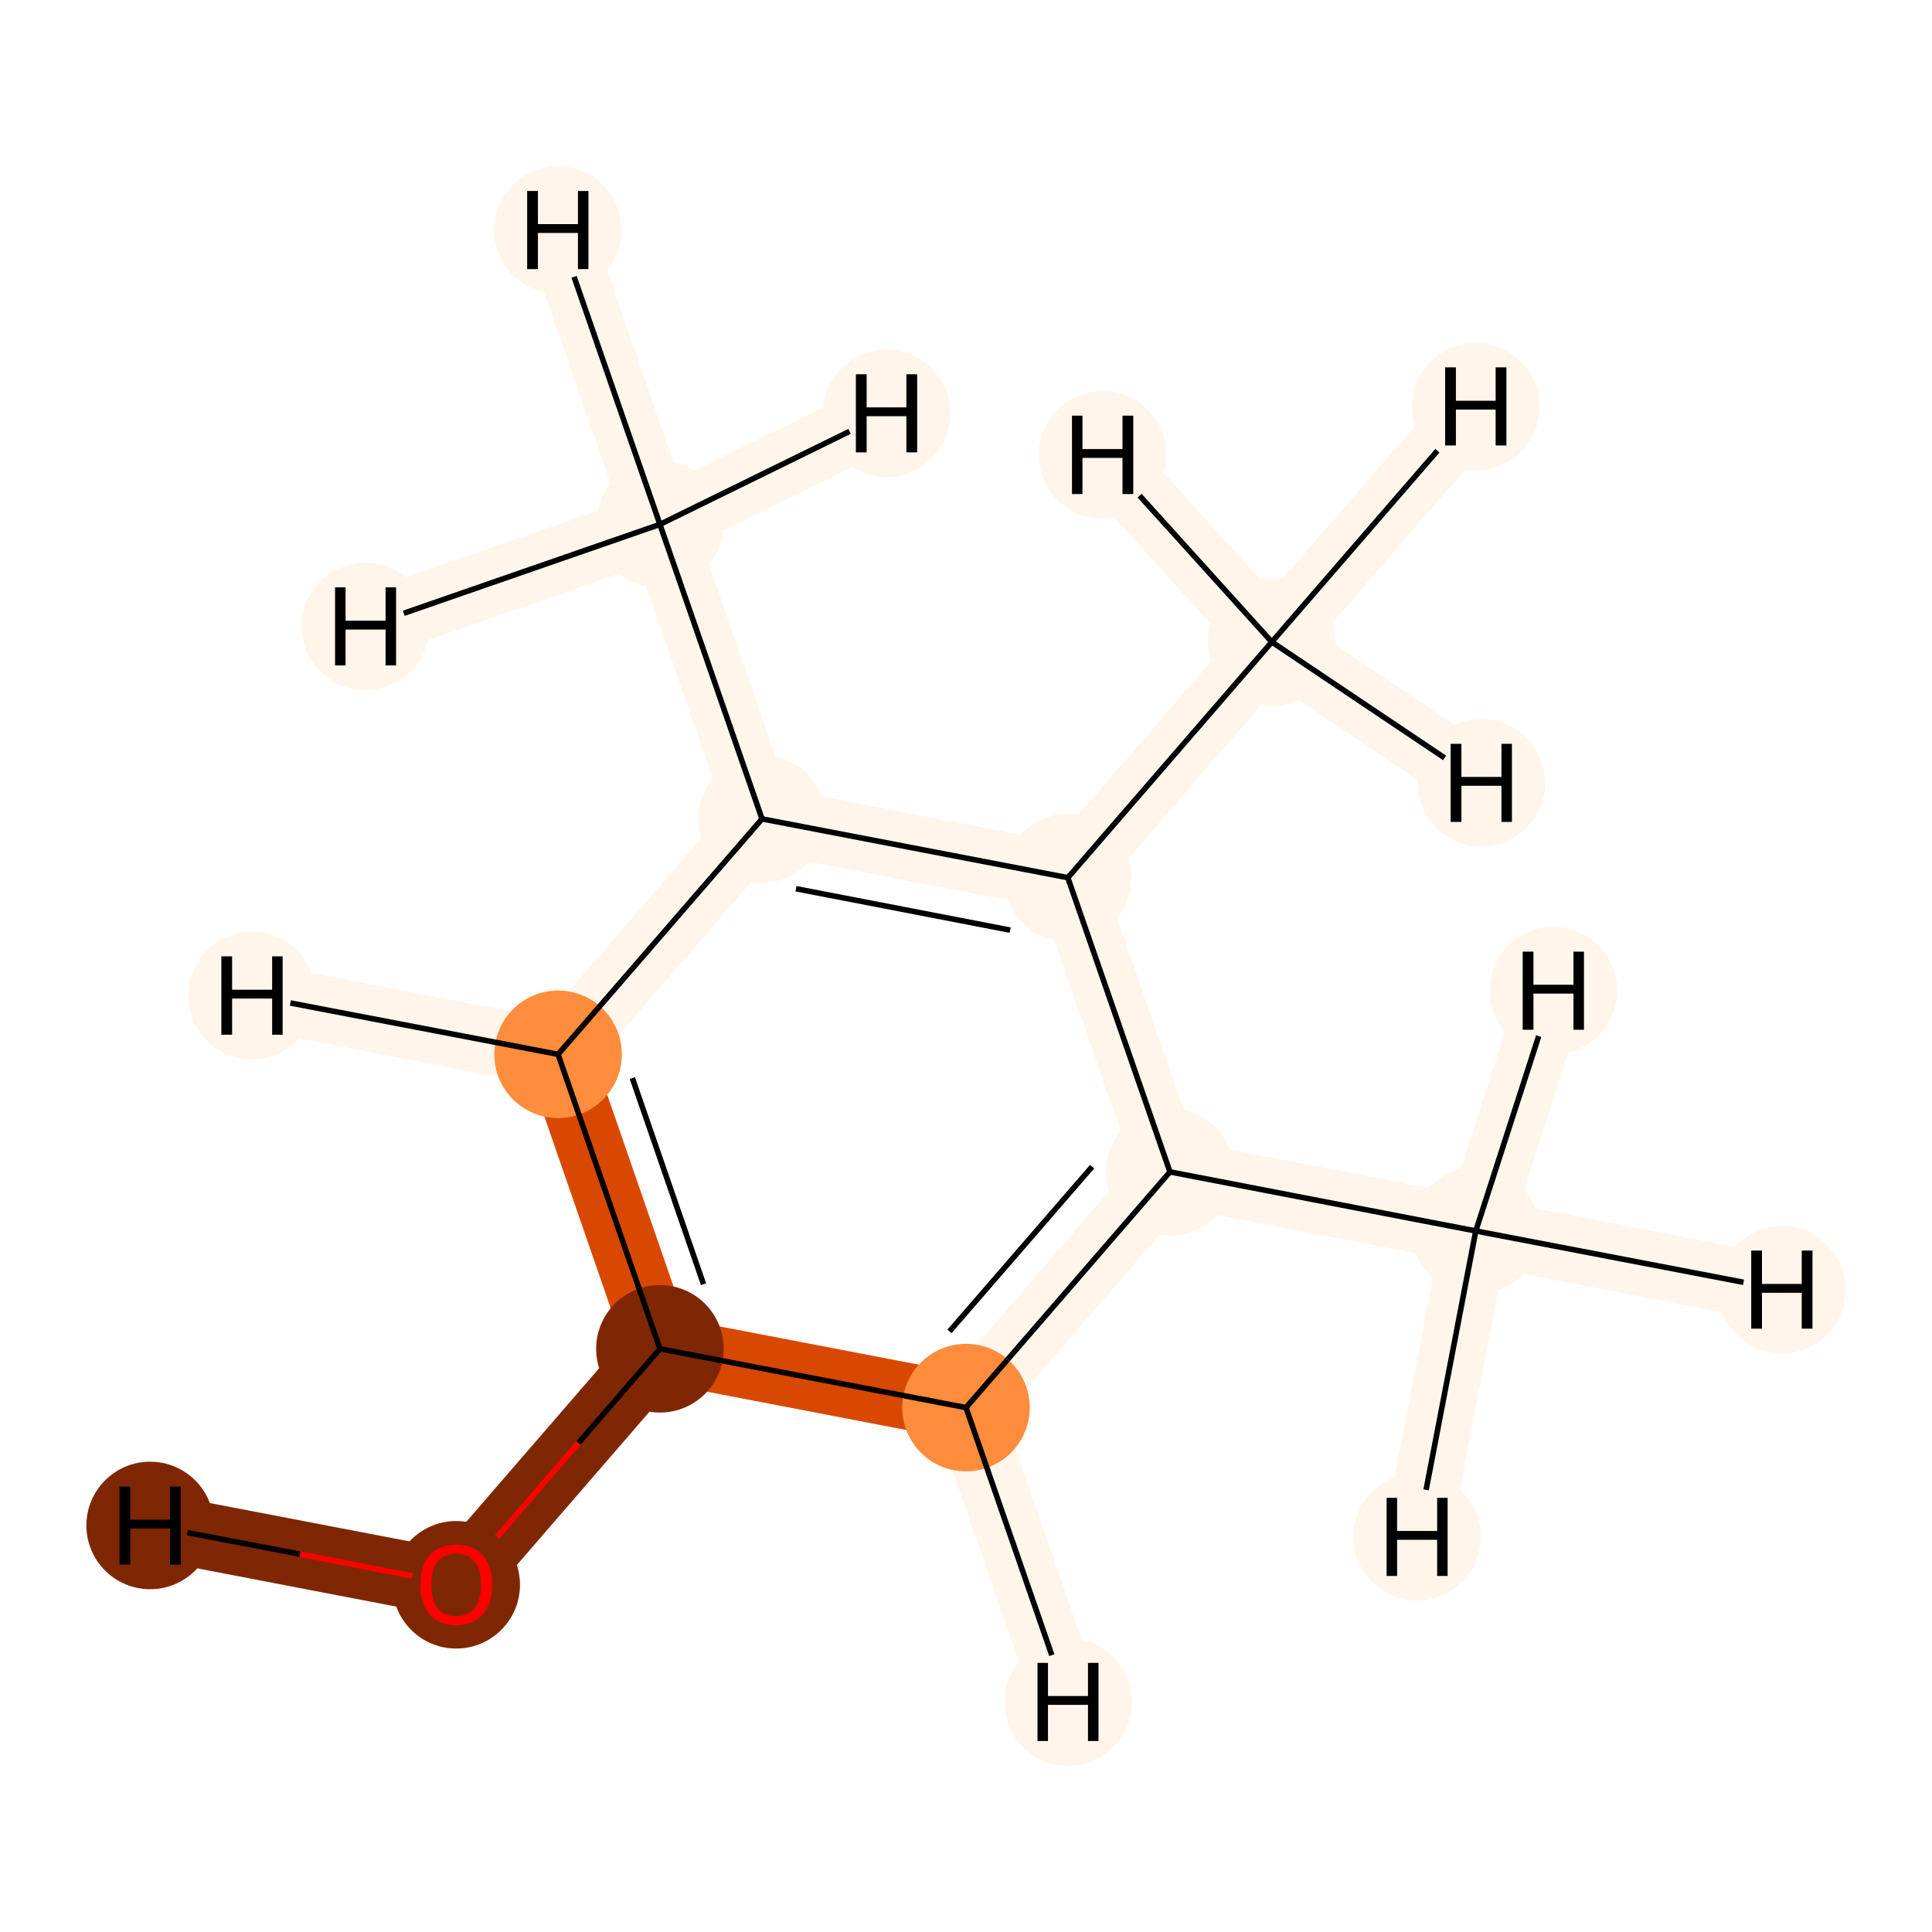 <?xml version='1.0' encoding='iso-8859-1'?>
<svg version='1.1' baseProfile='full'
              xmlns='http://www.w3.org/2000/svg'
                      xmlns:rdkit='http://www.rdkit.org/xml'
                      xmlns:xlink='http://www.w3.org/1999/xlink'
                  xml:space='preserve'
width='700px' height='700px' viewBox='0 0 700 700'>
<!-- END OF HEADER -->
<rect style='opacity:1.0;fill:#FFFFFF;stroke:none' width='700.0' height='700.0' x='0.0' y='0.0'> </rect>
<path d='M 165.3,574.0 L 239.1,488.7' style='fill:none;fill-rule:evenodd;stroke:#7F2704;stroke-width:24.1px;stroke-linecap:butt;stroke-linejoin:miter;stroke-opacity:1' />
<path d='M 165.3,574.0 L 54.4,552.7' style='fill:none;fill-rule:evenodd;stroke:#7F2704;stroke-width:24.1px;stroke-linecap:butt;stroke-linejoin:miter;stroke-opacity:1' />
<path d='M 239.1,488.7 L 202.2,382.0' style='fill:none;fill-rule:evenodd;stroke:#D94801;stroke-width:24.1px;stroke-linecap:butt;stroke-linejoin:miter;stroke-opacity:1' />
<path d='M 239.1,488.7 L 350.0,510.0' style='fill:none;fill-rule:evenodd;stroke:#D94801;stroke-width:24.1px;stroke-linecap:butt;stroke-linejoin:miter;stroke-opacity:1' />
<path d='M 202.2,382.0 L 276.1,296.7' style='fill:none;fill-rule:evenodd;stroke:#FFF5EB;stroke-width:24.1px;stroke-linecap:butt;stroke-linejoin:miter;stroke-opacity:1' />
<path d='M 202.2,382.0 L 91.3,360.7' style='fill:none;fill-rule:evenodd;stroke:#FFF5EB;stroke-width:24.1px;stroke-linecap:butt;stroke-linejoin:miter;stroke-opacity:1' />
<path d='M 276.1,296.7 L 239.1,190.0' style='fill:none;fill-rule:evenodd;stroke:#FFF5EB;stroke-width:24.1px;stroke-linecap:butt;stroke-linejoin:miter;stroke-opacity:1' />
<path d='M 276.1,296.7 L 386.9,318.0' style='fill:none;fill-rule:evenodd;stroke:#FFF5EB;stroke-width:24.1px;stroke-linecap:butt;stroke-linejoin:miter;stroke-opacity:1' />
<path d='M 239.1,190.0 L 202.1,83.3' style='fill:none;fill-rule:evenodd;stroke:#FFF5EB;stroke-width:24.1px;stroke-linecap:butt;stroke-linejoin:miter;stroke-opacity:1' />
<path d='M 239.1,190.0 L 132.4,227.0' style='fill:none;fill-rule:evenodd;stroke:#FFF5EB;stroke-width:24.1px;stroke-linecap:butt;stroke-linejoin:miter;stroke-opacity:1' />
<path d='M 239.1,190.0 L 321.2,149.8' style='fill:none;fill-rule:evenodd;stroke:#FFF5EB;stroke-width:24.1px;stroke-linecap:butt;stroke-linejoin:miter;stroke-opacity:1' />
<path d='M 386.9,318.0 L 423.9,424.6' style='fill:none;fill-rule:evenodd;stroke:#FFF5EB;stroke-width:24.1px;stroke-linecap:butt;stroke-linejoin:miter;stroke-opacity:1' />
<path d='M 386.9,318.0 L 460.8,232.6' style='fill:none;fill-rule:evenodd;stroke:#FFF5EB;stroke-width:24.1px;stroke-linecap:butt;stroke-linejoin:miter;stroke-opacity:1' />
<path d='M 423.9,424.6 L 350.0,510.0' style='fill:none;fill-rule:evenodd;stroke:#FFF5EB;stroke-width:24.1px;stroke-linecap:butt;stroke-linejoin:miter;stroke-opacity:1' />
<path d='M 423.9,424.6 L 534.7,446.0' style='fill:none;fill-rule:evenodd;stroke:#FFF5EB;stroke-width:24.1px;stroke-linecap:butt;stroke-linejoin:miter;stroke-opacity:1' />
<path d='M 350.0,510.0 L 387.0,616.7' style='fill:none;fill-rule:evenodd;stroke:#FFF5EB;stroke-width:24.1px;stroke-linecap:butt;stroke-linejoin:miter;stroke-opacity:1' />
<path d='M 534.7,446.0 L 645.6,467.3' style='fill:none;fill-rule:evenodd;stroke:#FFF5EB;stroke-width:24.1px;stroke-linecap:butt;stroke-linejoin:miter;stroke-opacity:1' />
<path d='M 534.7,446.0 L 513.4,556.8' style='fill:none;fill-rule:evenodd;stroke:#FFF5EB;stroke-width:24.1px;stroke-linecap:butt;stroke-linejoin:miter;stroke-opacity:1' />
<path d='M 534.7,446.0 L 562.8,358.9' style='fill:none;fill-rule:evenodd;stroke:#FFF5EB;stroke-width:24.1px;stroke-linecap:butt;stroke-linejoin:miter;stroke-opacity:1' />
<path d='M 460.8,232.6 L 534.7,147.3' style='fill:none;fill-rule:evenodd;stroke:#FFF5EB;stroke-width:24.1px;stroke-linecap:butt;stroke-linejoin:miter;stroke-opacity:1' />
<path d='M 460.8,232.6 L 399.5,164.8' style='fill:none;fill-rule:evenodd;stroke:#FFF5EB;stroke-width:24.1px;stroke-linecap:butt;stroke-linejoin:miter;stroke-opacity:1' />
<path d='M 460.8,232.6 L 536.7,283.6' style='fill:none;fill-rule:evenodd;stroke:#FFF5EB;stroke-width:24.1px;stroke-linecap:butt;stroke-linejoin:miter;stroke-opacity:1' />
<ellipse cx='165.3' cy='574.2' rx='22.6' ry='22.6'  style='fill:#7F2704;fill-rule:evenodd;stroke:#7F2704;stroke-width:1.0px;stroke-linecap:butt;stroke-linejoin:miter;stroke-opacity:1' />
<ellipse cx='239.1' cy='488.7' rx='22.6' ry='22.6'  style='fill:#7F2704;fill-rule:evenodd;stroke:#7F2704;stroke-width:1.0px;stroke-linecap:butt;stroke-linejoin:miter;stroke-opacity:1' />
<ellipse cx='202.2' cy='382.0' rx='22.6' ry='22.6'  style='fill:#FD8D3C;fill-rule:evenodd;stroke:#FD8D3C;stroke-width:1.0px;stroke-linecap:butt;stroke-linejoin:miter;stroke-opacity:1' />
<ellipse cx='276.1' cy='296.7' rx='22.6' ry='22.6'  style='fill:#FFF5EB;fill-rule:evenodd;stroke:#FFF5EB;stroke-width:1.0px;stroke-linecap:butt;stroke-linejoin:miter;stroke-opacity:1' />
<ellipse cx='239.1' cy='190.0' rx='22.6' ry='22.6'  style='fill:#FFF5EB;fill-rule:evenodd;stroke:#FFF5EB;stroke-width:1.0px;stroke-linecap:butt;stroke-linejoin:miter;stroke-opacity:1' />
<ellipse cx='386.9' cy='318.0' rx='22.6' ry='22.6'  style='fill:#FFF5EB;fill-rule:evenodd;stroke:#FFF5EB;stroke-width:1.0px;stroke-linecap:butt;stroke-linejoin:miter;stroke-opacity:1' />
<ellipse cx='423.9' cy='424.6' rx='22.6' ry='22.6'  style='fill:#FFF5EB;fill-rule:evenodd;stroke:#FFF5EB;stroke-width:1.0px;stroke-linecap:butt;stroke-linejoin:miter;stroke-opacity:1' />
<ellipse cx='350.0' cy='510.0' rx='22.6' ry='22.6'  style='fill:#FD8D3C;fill-rule:evenodd;stroke:#FD8D3C;stroke-width:1.0px;stroke-linecap:butt;stroke-linejoin:miter;stroke-opacity:1' />
<ellipse cx='534.7' cy='446.0' rx='22.6' ry='22.6'  style='fill:#FFF5EB;fill-rule:evenodd;stroke:#FFF5EB;stroke-width:1.0px;stroke-linecap:butt;stroke-linejoin:miter;stroke-opacity:1' />
<ellipse cx='460.8' cy='232.6' rx='22.6' ry='22.6'  style='fill:#FFF5EB;fill-rule:evenodd;stroke:#FFF5EB;stroke-width:1.0px;stroke-linecap:butt;stroke-linejoin:miter;stroke-opacity:1' />
<ellipse cx='54.4' cy='552.7' rx='22.6' ry='22.6'  style='fill:#7F2704;fill-rule:evenodd;stroke:#7F2704;stroke-width:1.0px;stroke-linecap:butt;stroke-linejoin:miter;stroke-opacity:1' />
<ellipse cx='91.3' cy='360.7' rx='22.6' ry='22.6'  style='fill:#FFF5EB;fill-rule:evenodd;stroke:#FFF5EB;stroke-width:1.0px;stroke-linecap:butt;stroke-linejoin:miter;stroke-opacity:1' />
<ellipse cx='202.1' cy='83.3' rx='22.6' ry='22.6'  style='fill:#FFF5EB;fill-rule:evenodd;stroke:#FFF5EB;stroke-width:1.0px;stroke-linecap:butt;stroke-linejoin:miter;stroke-opacity:1' />
<ellipse cx='132.4' cy='227.0' rx='22.6' ry='22.6'  style='fill:#FFF5EB;fill-rule:evenodd;stroke:#FFF5EB;stroke-width:1.0px;stroke-linecap:butt;stroke-linejoin:miter;stroke-opacity:1' />
<ellipse cx='321.2' cy='149.8' rx='22.6' ry='22.6'  style='fill:#FFF5EB;fill-rule:evenodd;stroke:#FFF5EB;stroke-width:1.0px;stroke-linecap:butt;stroke-linejoin:miter;stroke-opacity:1' />
<ellipse cx='387.0' cy='616.7' rx='22.6' ry='22.6'  style='fill:#FFF5EB;fill-rule:evenodd;stroke:#FFF5EB;stroke-width:1.0px;stroke-linecap:butt;stroke-linejoin:miter;stroke-opacity:1' />
<ellipse cx='645.6' cy='467.3' rx='22.6' ry='22.6'  style='fill:#FFF5EB;fill-rule:evenodd;stroke:#FFF5EB;stroke-width:1.0px;stroke-linecap:butt;stroke-linejoin:miter;stroke-opacity:1' />
<ellipse cx='513.4' cy='556.8' rx='22.6' ry='22.6'  style='fill:#FFF5EB;fill-rule:evenodd;stroke:#FFF5EB;stroke-width:1.0px;stroke-linecap:butt;stroke-linejoin:miter;stroke-opacity:1' />
<ellipse cx='562.8' cy='358.9' rx='22.6' ry='22.6'  style='fill:#FFF5EB;fill-rule:evenodd;stroke:#FFF5EB;stroke-width:1.0px;stroke-linecap:butt;stroke-linejoin:miter;stroke-opacity:1' />
<ellipse cx='534.7' cy='147.3' rx='22.6' ry='22.6'  style='fill:#FFF5EB;fill-rule:evenodd;stroke:#FFF5EB;stroke-width:1.0px;stroke-linecap:butt;stroke-linejoin:miter;stroke-opacity:1' />
<ellipse cx='399.5' cy='164.8' rx='22.6' ry='22.6'  style='fill:#FFF5EB;fill-rule:evenodd;stroke:#FFF5EB;stroke-width:1.0px;stroke-linecap:butt;stroke-linejoin:miter;stroke-opacity:1' />
<ellipse cx='536.7' cy='283.6' rx='22.6' ry='22.6'  style='fill:#FFF5EB;fill-rule:evenodd;stroke:#FFF5EB;stroke-width:1.0px;stroke-linecap:butt;stroke-linejoin:miter;stroke-opacity:1' />
<path class='bond-0 atom-0 atom-1' d='M 180.1,556.9 L 209.6,522.8' style='fill:none;fill-rule:evenodd;stroke:#FF0000;stroke-width:2.0px;stroke-linecap:butt;stroke-linejoin:miter;stroke-opacity:1' />
<path class='bond-0 atom-0 atom-1' d='M 209.6,522.8 L 239.1,488.7' style='fill:none;fill-rule:evenodd;stroke:#000000;stroke-width:2.0px;stroke-linecap:butt;stroke-linejoin:miter;stroke-opacity:1' />
<path class='bond-10 atom-0 atom-10' d='M 149.4,571.0 L 108.7,563.1' style='fill:none;fill-rule:evenodd;stroke:#FF0000;stroke-width:2.0px;stroke-linecap:butt;stroke-linejoin:miter;stroke-opacity:1' />
<path class='bond-10 atom-0 atom-10' d='M 108.7,563.1 L 67.9,555.3' style='fill:none;fill-rule:evenodd;stroke:#000000;stroke-width:2.0px;stroke-linecap:butt;stroke-linejoin:miter;stroke-opacity:1' />
<path class='bond-1 atom-1 atom-2' d='M 239.1,488.7 L 202.2,382.0' style='fill:none;fill-rule:evenodd;stroke:#000000;stroke-width:2.0px;stroke-linecap:butt;stroke-linejoin:miter;stroke-opacity:1' />
<path class='bond-1 atom-1 atom-2' d='M 254.9,465.3 L 229.1,390.6' style='fill:none;fill-rule:evenodd;stroke:#000000;stroke-width:2.0px;stroke-linecap:butt;stroke-linejoin:miter;stroke-opacity:1' />
<path class='bond-9 atom-7 atom-1' d='M 350.0,510.0 L 239.1,488.7' style='fill:none;fill-rule:evenodd;stroke:#000000;stroke-width:2.0px;stroke-linecap:butt;stroke-linejoin:miter;stroke-opacity:1' />
<path class='bond-2 atom-2 atom-3' d='M 202.2,382.0 L 276.1,296.7' style='fill:none;fill-rule:evenodd;stroke:#000000;stroke-width:2.0px;stroke-linecap:butt;stroke-linejoin:miter;stroke-opacity:1' />
<path class='bond-11 atom-2 atom-11' d='M 202.2,382.0 L 105.2,363.4' style='fill:none;fill-rule:evenodd;stroke:#000000;stroke-width:2.0px;stroke-linecap:butt;stroke-linejoin:miter;stroke-opacity:1' />
<path class='bond-3 atom-3 atom-4' d='M 276.1,296.7 L 239.1,190.0' style='fill:none;fill-rule:evenodd;stroke:#000000;stroke-width:2.0px;stroke-linecap:butt;stroke-linejoin:miter;stroke-opacity:1' />
<path class='bond-4 atom-3 atom-5' d='M 276.1,296.7 L 386.9,318.0' style='fill:none;fill-rule:evenodd;stroke:#000000;stroke-width:2.0px;stroke-linecap:butt;stroke-linejoin:miter;stroke-opacity:1' />
<path class='bond-4 atom-3 atom-5' d='M 288.4,322.0 L 366.0,337.0' style='fill:none;fill-rule:evenodd;stroke:#000000;stroke-width:2.0px;stroke-linecap:butt;stroke-linejoin:miter;stroke-opacity:1' />
<path class='bond-12 atom-4 atom-12' d='M 239.1,190.0 L 208.0,100.3' style='fill:none;fill-rule:evenodd;stroke:#000000;stroke-width:2.0px;stroke-linecap:butt;stroke-linejoin:miter;stroke-opacity:1' />
<path class='bond-13 atom-4 atom-13' d='M 239.1,190.0 L 146.3,222.2' style='fill:none;fill-rule:evenodd;stroke:#000000;stroke-width:2.0px;stroke-linecap:butt;stroke-linejoin:miter;stroke-opacity:1' />
<path class='bond-14 atom-4 atom-14' d='M 239.1,190.0 L 307.8,156.3' style='fill:none;fill-rule:evenodd;stroke:#000000;stroke-width:2.0px;stroke-linecap:butt;stroke-linejoin:miter;stroke-opacity:1' />
<path class='bond-5 atom-5 atom-6' d='M 386.9,318.0 L 423.9,424.6' style='fill:none;fill-rule:evenodd;stroke:#000000;stroke-width:2.0px;stroke-linecap:butt;stroke-linejoin:miter;stroke-opacity:1' />
<path class='bond-8 atom-5 atom-9' d='M 386.9,318.0 L 460.8,232.6' style='fill:none;fill-rule:evenodd;stroke:#000000;stroke-width:2.0px;stroke-linecap:butt;stroke-linejoin:miter;stroke-opacity:1' />
<path class='bond-6 atom-6 atom-7' d='M 423.9,424.6 L 350.0,510.0' style='fill:none;fill-rule:evenodd;stroke:#000000;stroke-width:2.0px;stroke-linecap:butt;stroke-linejoin:miter;stroke-opacity:1' />
<path class='bond-6 atom-6 atom-7' d='M 395.7,422.7 L 344.0,482.4' style='fill:none;fill-rule:evenodd;stroke:#000000;stroke-width:2.0px;stroke-linecap:butt;stroke-linejoin:miter;stroke-opacity:1' />
<path class='bond-7 atom-6 atom-8' d='M 423.9,424.6 L 534.7,446.0' style='fill:none;fill-rule:evenodd;stroke:#000000;stroke-width:2.0px;stroke-linecap:butt;stroke-linejoin:miter;stroke-opacity:1' />
<path class='bond-15 atom-7 atom-15' d='M 350.0,510.0 L 381.1,599.7' style='fill:none;fill-rule:evenodd;stroke:#000000;stroke-width:2.0px;stroke-linecap:butt;stroke-linejoin:miter;stroke-opacity:1' />
<path class='bond-16 atom-8 atom-16' d='M 534.7,446.0 L 631.7,464.6' style='fill:none;fill-rule:evenodd;stroke:#000000;stroke-width:2.0px;stroke-linecap:butt;stroke-linejoin:miter;stroke-opacity:1' />
<path class='bond-17 atom-8 atom-17' d='M 534.7,446.0 L 516.7,539.8' style='fill:none;fill-rule:evenodd;stroke:#000000;stroke-width:2.0px;stroke-linecap:butt;stroke-linejoin:miter;stroke-opacity:1' />
<path class='bond-18 atom-8 atom-18' d='M 534.7,446.0 L 557.5,375.4' style='fill:none;fill-rule:evenodd;stroke:#000000;stroke-width:2.0px;stroke-linecap:butt;stroke-linejoin:miter;stroke-opacity:1' />
<path class='bond-19 atom-9 atom-19' d='M 460.8,232.6 L 520.8,163.3' style='fill:none;fill-rule:evenodd;stroke:#000000;stroke-width:2.0px;stroke-linecap:butt;stroke-linejoin:miter;stroke-opacity:1' />
<path class='bond-20 atom-9 atom-20' d='M 460.8,232.6 L 412.9,179.6' style='fill:none;fill-rule:evenodd;stroke:#000000;stroke-width:2.0px;stroke-linecap:butt;stroke-linejoin:miter;stroke-opacity:1' />
<path class='bond-21 atom-9 atom-21' d='M 460.8,232.6 L 523.4,274.6' style='fill:none;fill-rule:evenodd;stroke:#000000;stroke-width:2.0px;stroke-linecap:butt;stroke-linejoin:miter;stroke-opacity:1' />
<path  class='atom-0' d='M 152.3 574.1
Q 152.3 567.3, 155.6 563.5
Q 159.0 559.7, 165.3 559.7
Q 171.5 559.7, 174.9 563.5
Q 178.3 567.3, 178.3 574.1
Q 178.3 581.0, 174.9 584.9
Q 171.5 588.8, 165.3 588.8
Q 159.0 588.8, 155.6 584.9
Q 152.3 581.0, 152.3 574.1
M 165.3 585.6
Q 169.6 585.6, 171.9 582.7
Q 174.3 579.8, 174.3 574.1
Q 174.3 568.5, 171.9 565.7
Q 169.6 562.9, 165.3 562.9
Q 160.9 562.9, 158.6 565.7
Q 156.3 568.5, 156.3 574.1
Q 156.3 579.8, 158.6 582.7
Q 160.9 585.6, 165.3 585.6
' fill='#FF0000'/>
<path  class='atom-10' d='M 43.3 538.6
L 47.2 538.6
L 47.2 550.6
L 61.6 550.6
L 61.6 538.6
L 65.5 538.6
L 65.5 566.9
L 61.6 566.9
L 61.6 553.8
L 47.2 553.8
L 47.2 566.9
L 43.3 566.9
L 43.3 538.6
' fill='#000000'/>
<path  class='atom-11' d='M 80.2 346.5
L 84.1 346.5
L 84.1 358.6
L 98.6 358.6
L 98.6 346.5
L 102.4 346.5
L 102.4 374.9
L 98.6 374.9
L 98.6 361.8
L 84.1 361.8
L 84.1 374.9
L 80.2 374.9
L 80.2 346.5
' fill='#000000'/>
<path  class='atom-12' d='M 191.0 69.2
L 194.9 69.2
L 194.9 81.2
L 209.4 81.2
L 209.4 69.2
L 213.2 69.2
L 213.2 97.5
L 209.4 97.5
L 209.4 84.4
L 194.9 84.4
L 194.9 97.5
L 191.0 97.5
L 191.0 69.2
' fill='#000000'/>
<path  class='atom-13' d='M 121.4 212.8
L 125.2 212.8
L 125.2 224.9
L 139.7 224.9
L 139.7 212.8
L 143.5 212.8
L 143.5 241.1
L 139.7 241.1
L 139.7 228.1
L 125.2 228.1
L 125.2 241.1
L 121.4 241.1
L 121.4 212.8
' fill='#000000'/>
<path  class='atom-14' d='M 310.1 135.6
L 314.0 135.6
L 314.0 147.6
L 328.4 147.6
L 328.4 135.6
L 332.3 135.6
L 332.3 163.9
L 328.4 163.9
L 328.4 150.8
L 314.0 150.8
L 314.0 163.9
L 310.1 163.9
L 310.1 135.6
' fill='#000000'/>
<path  class='atom-15' d='M 375.9 602.5
L 379.7 602.5
L 379.7 614.5
L 394.2 614.5
L 394.2 602.5
L 398.0 602.5
L 398.0 630.8
L 394.2 630.8
L 394.2 617.7
L 379.7 617.7
L 379.7 630.8
L 375.9 630.8
L 375.9 602.5
' fill='#000000'/>
<path  class='atom-16' d='M 634.5 453.1
L 638.4 453.1
L 638.4 465.2
L 652.8 465.2
L 652.8 453.1
L 656.7 453.1
L 656.7 481.4
L 652.8 481.4
L 652.8 468.4
L 638.4 468.4
L 638.4 481.4
L 634.5 481.4
L 634.5 453.1
' fill='#000000'/>
<path  class='atom-17' d='M 502.4 542.7
L 506.2 542.7
L 506.2 554.7
L 520.7 554.7
L 520.7 542.7
L 524.5 542.7
L 524.5 571.0
L 520.7 571.0
L 520.7 557.9
L 506.2 557.9
L 506.2 571.0
L 502.4 571.0
L 502.4 542.7
' fill='#000000'/>
<path  class='atom-18' d='M 551.7 344.8
L 555.6 344.8
L 555.6 356.8
L 570.1 356.8
L 570.1 344.8
L 573.9 344.8
L 573.9 373.1
L 570.1 373.1
L 570.1 360.0
L 555.6 360.0
L 555.6 373.1
L 551.7 373.1
L 551.7 344.8
' fill='#000000'/>
<path  class='atom-19' d='M 523.6 133.1
L 527.5 133.1
L 527.5 145.2
L 541.9 145.2
L 541.9 133.1
L 545.8 133.1
L 545.8 161.4
L 541.9 161.4
L 541.9 148.4
L 527.5 148.4
L 527.5 161.4
L 523.6 161.4
L 523.6 133.1
' fill='#000000'/>
<path  class='atom-20' d='M 388.4 150.6
L 392.2 150.6
L 392.2 162.7
L 406.7 162.7
L 406.7 150.6
L 410.6 150.6
L 410.6 179.0
L 406.7 179.0
L 406.7 165.9
L 392.2 165.9
L 392.2 179.0
L 388.4 179.0
L 388.4 150.6
' fill='#000000'/>
<path  class='atom-21' d='M 525.6 269.5
L 529.5 269.5
L 529.5 281.5
L 544.0 281.5
L 544.0 269.5
L 547.8 269.5
L 547.8 297.8
L 544.0 297.8
L 544.0 284.7
L 529.5 284.7
L 529.5 297.8
L 525.6 297.8
L 525.6 269.5
' fill='#000000'/>
</svg>
